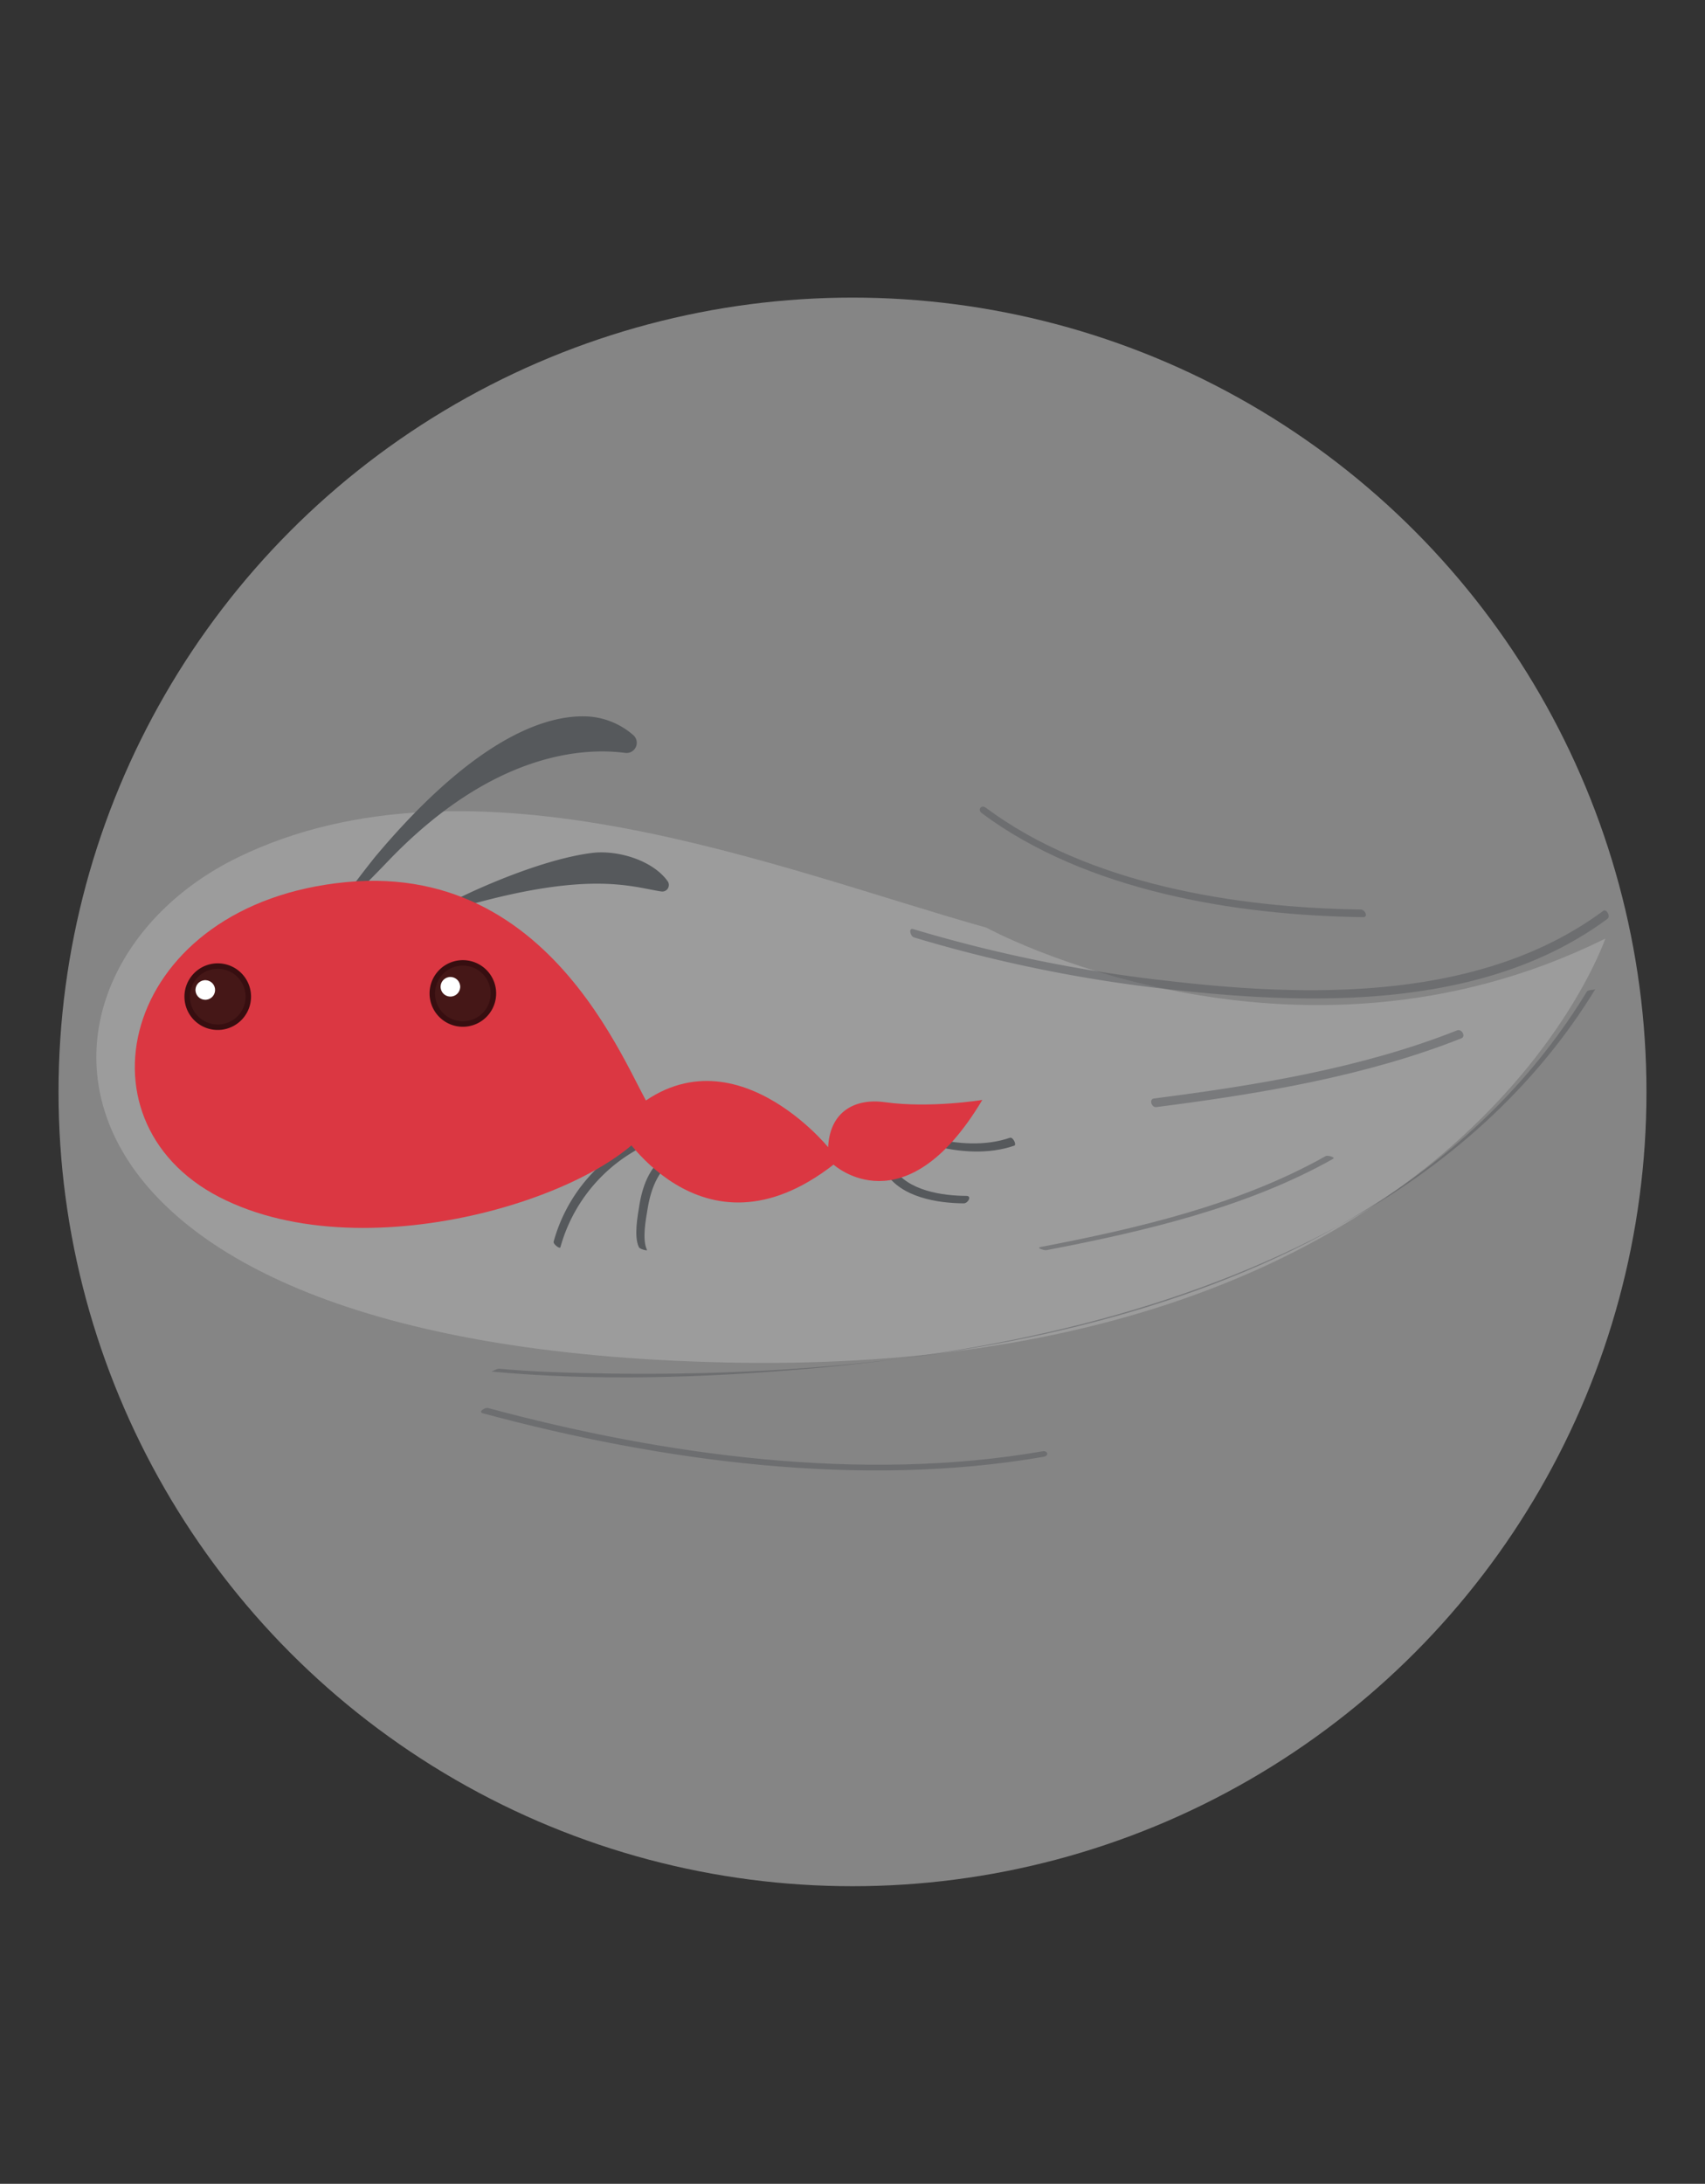 <svg xmlns="http://www.w3.org/2000/svg" viewBox="0 0 338.221 433.02"><rect x="0" y="0" width="338.221" height="433.02" fill="#333333" stroke="none"/><defs><style>.cls-1{fill:#d8d8d8;}.cls-1,.cls-5{opacity:0.5;}.cls-2,.cls-8{fill:#fff;}.cls-2{opacity:0.19;}.cls-3,.cls-5{fill:#56595c;}.cls-4{fill:#db3742;}.cls-6{fill:#451717;}.cls-7{fill:#370e10;}</style></defs><title>example</title><g id="Layer_1" data-name="Layer 1"><circle class="cls-1" cx="169.111" cy="216.51" r="157.5"/><path class="cls-2" d="M195.662,183.941s60.527,33.047,122.786,2.169c0,0-29.577,87.198-174.387,84.054S.526,192.781,47.113,170.048,154.77,172.451,195.662,183.941Z"/><path class="cls-3" d="M111.168,247.309a31.927,31.927,0,0,1,17.014-20.293c.244-.113-.779-1.483-1.277-1.253a32.095,32.095,0,0,0-17.082,20.454c-.125.445,1.227,1.51,1.344,1.092Z"/><path class="cls-3" d="M128.357,247.879c-1.022-2.116-.249-5.993.105-8.177.676-4.173,2.298-8.471,6.356-10.374.228-.107-1.077-1.046-1.511-.842-4.1,1.922-5.785,6.234-6.472,10.472-.347,2.143-1.122,6.221-.104,8.328.216.447,1.701.748,1.626.592Z"/><path class="cls-3" d="M175.688,232.51c3.033,4.91,10.316,6.071,15.495,6.098.845.004,1.654-1.472.549-1.477-4.791-.025-11.71-1.008-14.544-5.594-.464-.752-1.968.216-1.5.974Z"/><path class="cls-3" d="M185.212,227.172c5.138,1.334,10.914,1.751,15.985-.001.523-.181-.252-1.776-.868-1.564-4.871,1.682-10.539,1.282-15.48-.001-.778-.202-.179,1.424.362,1.565Z"/><path class="cls-3" d="M90.714,178.249c-1.048.437,14.814-7.596,26.663-9.116,5.127-.658,12.121,1.46,15.067,5.604a1.299,1.299,0,0,1-1.261,2.03c-6.025-.924-14.535-4.35-41.03,3.486C88.772,180.661,92.097,177.672,90.714,178.249Z"/><path class="cls-3" d="M115.688,142.04c-8.956-.041-22.783,5.835-41.26,27.845,0,0-17.2,21.446,2.628.785,20.806-21.68,38.947-22.444,46.967-21.378a2.024,2.024,0,0,0,1.64-3.492A15.029,15.029,0,0,0,115.688,142.04Z"/><path class="cls-4" d="M130.193,221.246c-3.872-2.206-17.364-50.535-61.497-46.335S13.725,222.003,43.482,237.354,122.824,236.145,130.193,221.246Z"/><path class="cls-4" d="M122.425,223.2s16.455,28.335,42.925,7.729c0,0,14.129,12.954,29.511-12.826,0,0-10.374,1.699-19.316.447-5.817-.814-10.92,1.738-11.268,8.925C164.276,227.474,142.814,201.022,122.425,223.2Z"/><path class="cls-5" d="M194.747,161.241c20.837,15.506,50.481,20.275,75.637,20.62,1.111.015.412-1.506-.453-1.518-24.666-.338-53.927-4.964-74.385-20.188-.894-.666-1.696.419-.8,1.086Z"/><path class="cls-5" d="M181.296,185.875A284.494,284.494,0,0,0,235.435,196.545c27.64,2.875,60.085,2.948,83.433-14.354.672-.498-.196-2.056-.84-1.579-24.012,17.794-57.761,17.209-86.076,13.913a285.04,285.04,0,0,1-50.833-10.306c-.921-.284-.551,1.43.177,1.655Z"/><path class="cls-5" d="M229.379,219.523c20.31-2.605,41.426-6.068,60.521-13.642.918-.364.074-1.94-.853-1.572-18.952,7.517-39.977,10.919-60.135,13.505-1.027.132-.496,1.832.467,1.709Z"/><path class="cls-5" d="M207.556,247.892c19.191-3.672,39.788-8.465,56.904-18.12.52-.293-1.096-.753-1.482-.535-17.078,9.634-37.466,14.373-56.609,18.036-.861.165.784.696,1.187.619Z"/><path class="cls-5" d="M97.404,271.954c20.873,1.953,42.243,1.251,63.084-.568,36.374-3.175,73.651-11.049,105.898-28.781,20.322-11.175,37.974-26.617,50.104-46.511-.173.284-1.438.09-1.708.532-39.287,64.429-127.637,77.067-196.838,75.679-6.301-.126-12.631-.323-18.909-.91-.505-.047-1.365.585-1.632.56Z"/><path class="cls-5" d="M95.778,280.237c35.363,9.539,74.976,14.912,111.268,8.622,1.082-.188.835-1.272-.237-1.086-35.8,6.204-75.053.843-109.963-8.575-.668-.18-2.081.765-1.068,1.038Z"/><circle class="cls-6" cx="91.817" cy="196.988" r="6.065" transform="translate(-25.121 13.794) rotate(-7.561)"/><path class="cls-7" d="M92.687,203.537a6.606,6.606,0,1,1,5.679-7.417A6.614,6.614,0,0,1,92.687,203.537Zm-1.596-12.025a5.524,5.524,0,1,0,6.203,4.75A5.531,5.531,0,0,0,91.09,191.512Z"/><circle class="cls-8" cx="89.345" cy="195.667" r="1.945" transform="translate(-24.969 13.457) rotate(-7.561)"/><circle class="cls-6" cx="43.194" cy="197.622" r="6.065" transform="translate(-25.628 7.402) rotate(-7.561)"/><path class="cls-7" d="M44.064,204.171a6.606,6.606,0,1,1,5.679-7.417A6.614,6.614,0,0,1,44.064,204.171Zm-1.596-12.025a5.524,5.524,0,1,0,6.203,4.75A5.531,5.531,0,0,0,42.467,192.146Z"/><circle class="cls-8" cx="40.722" cy="196.302" r="1.945" transform="translate(-25.475 7.065) rotate(-7.561)"/></g></svg>